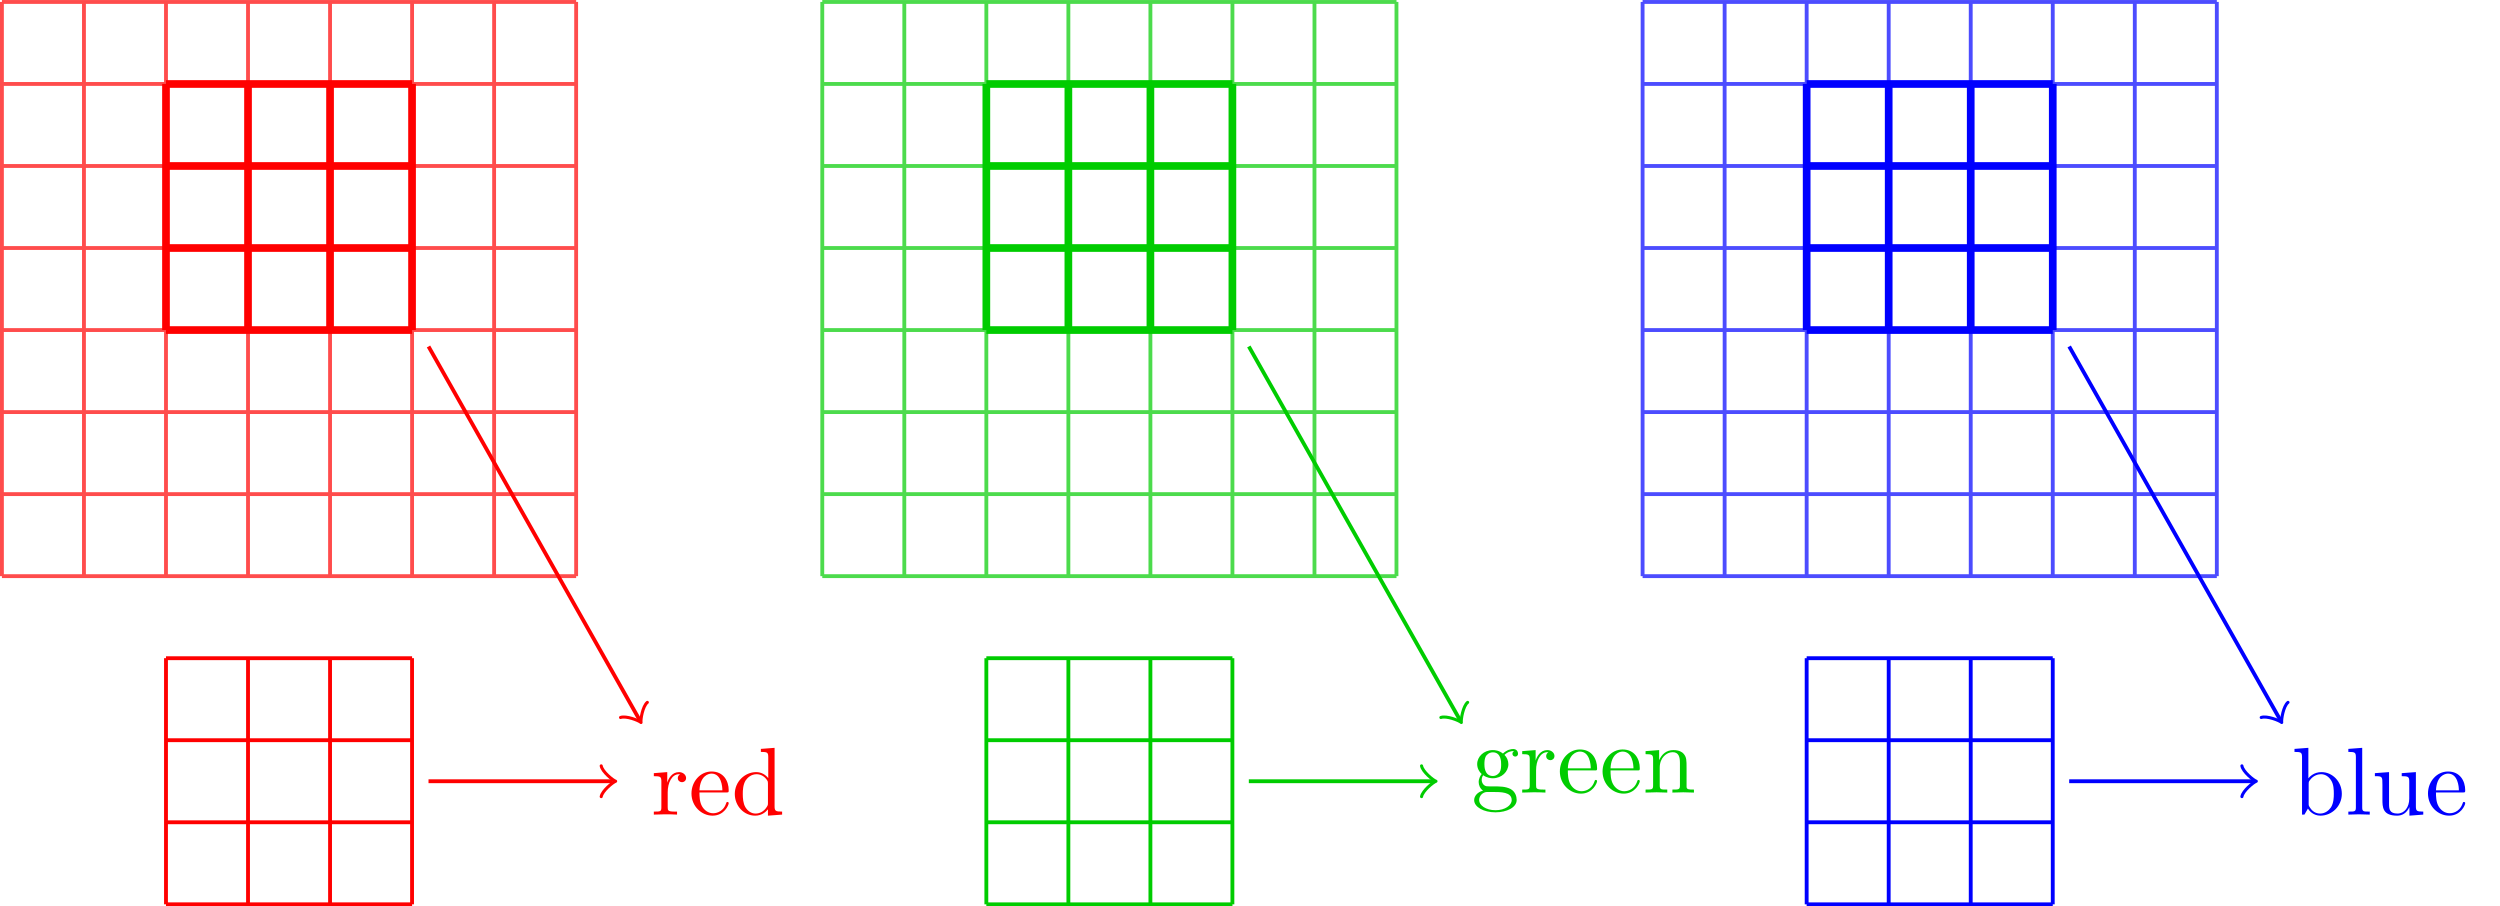 <svg xmlns="http://www.w3.org/2000/svg" xmlns:xlink="http://www.w3.org/1999/xlink" width="345.553" height="125.257" version="1.1" viewBox="0 0 259.165 93.943"><defs><g><symbol id="glyph0-0" overflow="visible"><path style="stroke:none"/></symbol><symbol id="glyph0-1" overflow="visible"><path style="stroke:none" d="M 1.672 -3.312 L 1.672 -4.406 L 0.281 -4.297 L 0.281 -3.984 C 0.984 -3.984 1.062 -3.922 1.062 -3.422 L 1.062 -0.75 C 1.062 -0.312 0.953 -0.312 0.281 -0.312 L 0.281 0 C 0.672 -0.016 1.141 -0.031 1.422 -0.031 C 1.812 -0.031 2.281 -0.031 2.688 0 L 2.688 -0.312 L 2.469 -0.312 C 1.734 -0.312 1.719 -0.422 1.719 -0.781 L 1.719 -2.312 C 1.719 -3.297 2.141 -4.188 2.891 -4.188 C 2.953 -4.188 2.984 -4.188 3 -4.172 C 2.969 -4.172 2.766 -4.047 2.766 -3.781 C 2.766 -3.516 2.984 -3.359 3.203 -3.359 C 3.375 -3.359 3.625 -3.484 3.625 -3.797 C 3.625 -4.109 3.312 -4.406 2.891 -4.406 C 2.156 -4.406 1.797 -3.734 1.672 -3.312 Z M 1.672 -3.312"/></symbol><symbol id="glyph0-2" overflow="visible"><path style="stroke:none" d="M 1.109 -2.516 C 1.172 -4 2.016 -4.25 2.359 -4.25 C 3.375 -4.25 3.484 -2.906 3.484 -2.516 Z M 1.109 -2.297 L 3.891 -2.297 C 4.109 -2.297 4.141 -2.297 4.141 -2.516 C 4.141 -3.5 3.594 -4.469 2.359 -4.469 C 1.203 -4.469 0.281 -3.438 0.281 -2.188 C 0.281 -0.859 1.328 0.109 2.469 0.109 C 3.688 0.109 4.141 -1 4.141 -1.188 C 4.141 -1.281 4.062 -1.312 4 -1.312 C 3.922 -1.312 3.891 -1.25 3.875 -1.172 C 3.531 -0.141 2.625 -0.141 2.531 -0.141 C 2.031 -0.141 1.641 -0.438 1.406 -0.812 C 1.109 -1.281 1.109 -1.938 1.109 -2.297 Z M 1.109 -2.297"/></symbol><symbol id="glyph0-3" overflow="visible"><path style="stroke:none" d="M 3.781 -0.547 L 3.781 0.109 L 5.25 0 L 5.25 -0.312 C 4.562 -0.312 4.469 -0.375 4.469 -0.875 L 4.469 -6.922 L 3.047 -6.812 L 3.047 -6.5 C 3.734 -6.5 3.812 -6.438 3.812 -5.938 L 3.812 -3.781 C 3.531 -4.141 3.094 -4.406 2.562 -4.406 C 1.391 -4.406 0.344 -3.422 0.344 -2.141 C 0.344 -0.875 1.312 0.109 2.453 0.109 C 3.094 0.109 3.531 -0.234 3.781 -0.547 Z M 3.781 -3.219 L 3.781 -1.172 C 3.781 -1 3.781 -0.984 3.672 -0.812 C 3.375 -0.328 2.938 -0.109 2.5 -0.109 C 2.047 -0.109 1.688 -0.375 1.453 -0.75 C 1.203 -1.156 1.172 -1.719 1.172 -2.141 C 1.172 -2.5 1.188 -3.094 1.469 -3.547 C 1.688 -3.859 2.062 -4.188 2.609 -4.188 C 2.953 -4.188 3.375 -4.031 3.672 -3.594 C 3.781 -3.422 3.781 -3.406 3.781 -3.219 Z M 3.781 -3.219"/></symbol><symbol id="glyph0-4" overflow="visible"><path style="stroke:none" d="M 2.219 -1.719 C 1.344 -1.719 1.344 -2.719 1.344 -2.938 C 1.344 -3.203 1.359 -3.531 1.5 -3.781 C 1.578 -3.891 1.812 -4.172 2.219 -4.172 C 3.078 -4.172 3.078 -3.188 3.078 -2.953 C 3.078 -2.688 3.078 -2.359 2.922 -2.109 C 2.844 -2 2.609 -1.719 2.219 -1.719 Z M 1.062 -1.328 C 1.062 -1.359 1.062 -1.594 1.219 -1.797 C 1.609 -1.516 2.031 -1.484 2.219 -1.484 C 3.141 -1.484 3.828 -2.172 3.828 -2.938 C 3.828 -3.312 3.672 -3.672 3.422 -3.906 C 3.781 -4.25 4.141 -4.297 4.312 -4.297 C 4.344 -4.297 4.391 -4.297 4.422 -4.281 C 4.312 -4.25 4.25 -4.141 4.25 -4.016 C 4.25 -3.844 4.391 -3.734 4.547 -3.734 C 4.641 -3.734 4.828 -3.797 4.828 -4.031 C 4.828 -4.203 4.719 -4.516 4.328 -4.516 C 4.125 -4.516 3.688 -4.453 3.266 -4.047 C 2.844 -4.375 2.438 -4.406 2.219 -4.406 C 1.281 -4.406 0.594 -3.719 0.594 -2.953 C 0.594 -2.516 0.812 -2.141 1.062 -1.922 C 0.938 -1.781 0.75 -1.453 0.75 -1.094 C 0.75 -0.781 0.891 -0.406 1.203 -0.203 C 0.594 -0.047 0.281 0.391 0.281 0.781 C 0.281 1.5 1.266 2.047 2.484 2.047 C 3.656 2.047 4.688 1.547 4.688 0.766 C 4.688 0.422 4.562 -0.094 4.047 -0.375 C 3.516 -0.641 2.938 -0.641 2.328 -0.641 C 2.078 -0.641 1.656 -0.641 1.578 -0.656 C 1.266 -0.703 1.062 -1 1.062 -1.328 Z M 2.5 1.828 C 1.484 1.828 0.797 1.312 0.797 0.781 C 0.797 0.328 1.172 -0.047 1.609 -0.062 L 2.203 -0.062 C 3.062 -0.062 4.172 -0.062 4.172 0.781 C 4.172 1.328 3.469 1.828 2.5 1.828 Z M 2.5 1.828"/></symbol><symbol id="glyph0-5" overflow="visible"><path style="stroke:none" d="M 1.094 -3.422 L 1.094 -0.75 C 1.094 -0.312 0.984 -0.312 0.312 -0.312 L 0.312 0 C 0.672 -0.016 1.172 -0.031 1.453 -0.031 C 1.703 -0.031 2.219 -0.016 2.562 0 L 2.562 -0.312 C 1.891 -0.312 1.781 -0.312 1.781 -0.75 L 1.781 -2.594 C 1.781 -3.625 2.5 -4.188 3.125 -4.188 C 3.766 -4.188 3.875 -3.656 3.875 -3.078 L 3.875 -0.75 C 3.875 -0.312 3.766 -0.312 3.094 -0.312 L 3.094 0 C 3.438 -0.016 3.953 -0.031 4.219 -0.031 C 4.469 -0.031 5 -0.016 5.328 0 L 5.328 -0.312 C 4.812 -0.312 4.562 -0.312 4.562 -0.609 L 4.562 -2.516 C 4.562 -3.375 4.562 -3.672 4.25 -4.031 C 4.109 -4.203 3.781 -4.406 3.203 -4.406 C 2.469 -4.406 2 -3.984 1.719 -3.359 L 1.719 -4.406 L 0.312 -4.297 L 0.312 -3.984 C 1.016 -3.984 1.094 -3.922 1.094 -3.422 Z M 1.094 -3.422"/></symbol><symbol id="glyph0-6" overflow="visible"><path style="stroke:none" d="M 1.719 -3.766 L 1.719 -6.922 L 0.281 -6.812 L 0.281 -6.5 C 0.984 -6.5 1.062 -6.438 1.062 -5.938 L 1.062 0 L 1.312 0 C 1.312 -0.016 1.391 -0.156 1.672 -0.625 C 1.812 -0.391 2.234 0.109 2.969 0.109 C 4.156 0.109 5.188 -0.875 5.188 -2.156 C 5.188 -3.422 4.219 -4.406 3.078 -4.406 C 2.297 -4.406 1.875 -3.938 1.719 -3.766 Z M 1.75 -1.141 L 1.75 -3.188 C 1.75 -3.375 1.75 -3.391 1.859 -3.547 C 2.25 -4.109 2.797 -4.188 3.031 -4.188 C 3.484 -4.188 3.844 -3.922 4.078 -3.547 C 4.344 -3.141 4.359 -2.578 4.359 -2.156 C 4.359 -1.797 4.344 -1.203 4.062 -0.75 C 3.844 -0.438 3.469 -0.109 2.938 -0.109 C 2.484 -0.109 2.125 -0.344 1.891 -0.719 C 1.75 -0.922 1.75 -0.953 1.75 -1.141 Z M 1.75 -1.141"/></symbol><symbol id="glyph0-7" overflow="visible"><path style="stroke:none" d="M 1.766 -6.922 L 0.328 -6.812 L 0.328 -6.5 C 1.031 -6.5 1.109 -6.438 1.109 -5.938 L 1.109 -0.75 C 1.109 -0.312 1 -0.312 0.328 -0.312 L 0.328 0 C 0.656 -0.016 1.188 -0.031 1.438 -0.031 C 1.688 -0.031 2.172 -0.016 2.547 0 L 2.547 -0.312 C 1.875 -0.312 1.766 -0.312 1.766 -0.75 Z M 1.766 -6.922"/></symbol><symbol id="glyph0-8" overflow="visible"><path style="stroke:none" d="M 3.891 -0.781 L 3.891 0.109 L 5.328 0 L 5.328 -0.312 C 4.641 -0.312 4.562 -0.375 4.562 -0.875 L 4.562 -4.406 L 3.094 -4.297 L 3.094 -3.984 C 3.781 -3.984 3.875 -3.922 3.875 -3.422 L 3.875 -1.656 C 3.875 -0.781 3.391 -0.109 2.656 -0.109 C 1.828 -0.109 1.781 -0.578 1.781 -1.094 L 1.781 -4.406 L 0.312 -4.297 L 0.312 -3.984 C 1.094 -3.984 1.094 -3.953 1.094 -3.078 L 1.094 -1.578 C 1.094 -0.797 1.094 0.109 2.609 0.109 C 3.172 0.109 3.609 -0.172 3.891 -0.781 Z M 3.891 -0.781"/></symbol></g><clipPath id="clip1"><path d="M 17 68 L 43 68 L 43 93.941 L 17 93.941 Z M 17 68"/></clipPath><clipPath id="clip2"><path d="M 102 68 L 128 68 L 128 93.941 L 102 93.941 Z M 102 68"/></clipPath><clipPath id="clip3"><path d="M 187 68 L 213 68 L 213 93.941 L 187 93.941 Z M 187 68"/></clipPath></defs><g id="surface1"><path style="fill:none;stroke-width:.399;stroke-linecap:butt;stroke-linejoin:miter;stroke:#ff4c4c;stroke-opacity:1;stroke-miterlimit:10" d="M 0 0.001 L 59.528 0.001 M 0 8.505 L 59.528 8.505 M 0 17.009 L 59.528 17.009 M 0 25.513 L 59.528 25.513 M 0 34.017 L 59.528 34.017 M 0 42.521 L 59.528 42.521 M 0 51.025 L 59.528 51.025 M 0 59.525 L 59.528 59.525 M 0 0.001 L 0 59.529 M 8.504 0.001 L 8.504 59.529 M 17.008 0.001 L 17.008 59.529 M 25.512 0.001 L 25.512 59.529 M 34.016 0.001 L 34.016 59.529 M 42.52 0.001 L 42.52 59.529 M 51.024 0.001 L 51.024 59.529 M 59.528 0.001 L 59.528 59.529" transform="matrix(1,0,0,-1,0.199,59.728)"/><path style="fill:none;stroke-width:.797;stroke-linecap:butt;stroke-linejoin:miter;stroke:red;stroke-opacity:1;stroke-miterlimit:10" d="M 17.008 25.513 L 42.52 25.513 M 17.008 34.017 L 42.52 34.017 M 17.008 42.521 L 42.52 42.521 M 17.008 51.021 L 42.52 51.021 M 17.008 25.513 L 17.008 51.025 M 25.512 25.513 L 25.512 51.025 M 34.016 25.513 L 34.016 51.025 M 42.516 25.513 L 42.516 51.025" transform="matrix(1,0,0,-1,0.199,59.728)"/><g clip-path="url(#clip1)" clip-rule="nonzero"><path style="fill:none;stroke-width:.399;stroke-linecap:butt;stroke-linejoin:miter;stroke:red;stroke-opacity:1;stroke-miterlimit:10" d="M 17.008 -34.018 L 42.52 -34.018 M 17.008 -25.514 L 42.52 -25.514 M 17.008 -17.006 L 42.52 -17.006 M 17.008 -8.506 L 42.52 -8.506 M 17.008 -34.018 L 17.008 -8.502 M 25.512 -34.018 L 25.512 -8.502 M 34.016 -34.018 L 34.016 -8.502 M 42.516 -34.018 L 42.516 -8.502" transform="matrix(1,0,0,-1,0.199,59.728)"/></g><path style="fill:none;stroke-width:.399;stroke-linecap:butt;stroke-linejoin:miter;stroke:red;stroke-opacity:1;stroke-miterlimit:10" d="M 44.223 23.81 L 66.106 -14.909" transform="matrix(1,0,0,-1,0.199,59.728)"/><path style="fill:none;stroke-width:.319;stroke-linecap:round;stroke-linejoin:round;stroke:red;stroke-opacity:1;stroke-miterlimit:10" d="M -1.194 1.594 C -1.097 0.996 -0.002 0.099 0.301 -0.001 C -0.002 -0.099 -1.097 -0.997 -1.197 -1.595" transform="matrix(0.492,0.871,0.871,-0.492,66.306,74.637)"/><path style="fill:none;stroke-width:.399;stroke-linecap:butt;stroke-linejoin:miter;stroke:red;stroke-opacity:1;stroke-miterlimit:10" d="M 44.223 -21.26 L 63.324 -21.26" transform="matrix(1,0,0,-1,0.199,59.728)"/><path style="fill:none;stroke-width:.319;stroke-linecap:round;stroke-linejoin:round;stroke:red;stroke-opacity:1;stroke-miterlimit:10" d="M -1.197 1.594 C -1.096 0.996 0.002 0.098 0.299 0 C 0.002 -0.102 -1.096 -0.996 -1.197 -1.594" transform="matrix(1,0,0,-1,63.522,80.988)"/><g style="fill:red;fill-opacity:1"><use x="67.499" y="84.447" xlink:href="#glyph0-1"/><use x="71.401" y="84.447" xlink:href="#glyph0-2"/><use x="75.829" y="84.447" xlink:href="#glyph0-3"/></g><path style="fill:none;stroke-width:.399;stroke-linecap:butt;stroke-linejoin:miter;stroke:#4cdb4c;stroke-opacity:1;stroke-miterlimit:10" d="M 85.043 0.001 L 144.571 0.001 M 85.043 8.505 L 144.571 8.505 M 85.043 17.009 L 144.571 17.009 M 85.043 25.513 L 144.571 25.513 M 85.043 34.017 L 144.571 34.017 M 85.043 42.521 L 144.571 42.521 M 85.043 51.025 L 144.571 51.025 M 85.043 59.525 L 144.571 59.525 M 85.043 0.001 L 85.043 59.529 M 93.547 0.001 L 93.547 59.529 M 102.051 0.001 L 102.051 59.529 M 110.555 0.001 L 110.555 59.529 M 119.059 0.001 L 119.059 59.529 M 127.563 0.001 L 127.563 59.529 M 136.067 0.001 L 136.067 59.529 M 144.567 0.001 L 144.567 59.529" transform="matrix(1,0,0,-1,0.199,59.728)"/><path style="fill:none;stroke-width:.797;stroke-linecap:butt;stroke-linejoin:miter;stroke:#0c0;stroke-opacity:1;stroke-miterlimit:10" d="M 102.051 25.513 L 127.563 25.513 M 102.051 34.017 L 127.563 34.017 M 102.051 42.521 L 127.563 42.521 M 102.051 51.021 L 127.563 51.021 M 102.051 25.513 L 102.051 51.025 M 110.555 25.513 L 110.555 51.025 M 119.059 25.513 L 119.059 51.025 M 127.559 25.513 L 127.559 51.025" transform="matrix(1,0,0,-1,0.199,59.728)"/><g clip-path="url(#clip2)" clip-rule="nonzero"><path style="fill:none;stroke-width:.399;stroke-linecap:butt;stroke-linejoin:miter;stroke:#0c0;stroke-opacity:1;stroke-miterlimit:10" d="M 102.051 -34.018 L 127.563 -34.018 M 102.051 -25.514 L 127.563 -25.514 M 102.051 -17.006 L 127.563 -17.006 M 102.051 -8.506 L 127.563 -8.506 M 102.051 -34.018 L 102.051 -8.502 M 110.555 -34.018 L 110.555 -8.502 M 119.059 -34.018 L 119.059 -8.502 M 127.559 -34.018 L 127.559 -8.502" transform="matrix(1,0,0,-1,0.199,59.728)"/></g><path style="fill:none;stroke-width:.399;stroke-linecap:butt;stroke-linejoin:miter;stroke:#0c0;stroke-opacity:1;stroke-miterlimit:10" d="M 129.262 23.81 L 151.149 -14.909" transform="matrix(1,0,0,-1,0.199,59.728)"/><path style="fill:none;stroke-width:.319;stroke-linecap:round;stroke-linejoin:round;stroke:#0c0;stroke-opacity:1;stroke-miterlimit:10" d="M -1.196 1.592 C -1.096 0.997 -0.001 0.1 0.299 -0.003 C -0.001 -0.097 -1.096 -0.995 -1.197 -1.594" transform="matrix(0.492,0.871,0.871,-0.492,151.347,74.637)"/><path style="fill:none;stroke-width:.399;stroke-linecap:butt;stroke-linejoin:miter;stroke:#0c0;stroke-opacity:1;stroke-miterlimit:10" d="M 129.262 -21.26 L 148.363 -21.26" transform="matrix(1,0,0,-1,0.199,59.728)"/><path style="fill:none;stroke-width:.319;stroke-linecap:round;stroke-linejoin:round;stroke:#0c0;stroke-opacity:1;stroke-miterlimit:10" d="M -1.196 1.594 C -1.094 0.996 -0.001 0.098 0.3 0 C -0.001 -0.102 -1.094 -0.996 -1.196 -1.594" transform="matrix(1,0,0,-1,148.563,80.988)"/><g style="fill:#0c0;fill-opacity:1"><use x="152.539" y="82.164" xlink:href="#glyph0-4"/><use x="157.52" y="82.164" xlink:href="#glyph0-1"/><use x="161.423" y="82.164" xlink:href="#glyph0-2"/><use x="165.85" y="82.164" xlink:href="#glyph0-2"/><use x="170.277" y="82.164" xlink:href="#glyph0-5"/></g><path style="fill:none;stroke-width:.399;stroke-linecap:butt;stroke-linejoin:miter;stroke:#4c4cff;stroke-opacity:1;stroke-miterlimit:10" d="M 170.082 0.001 L 229.61 0.001 M 170.082 8.505 L 229.61 8.505 M 170.082 17.009 L 229.61 17.009 M 170.082 25.513 L 229.61 25.513 M 170.082 34.017 L 229.61 34.017 M 170.082 42.521 L 229.61 42.521 M 170.082 51.025 L 229.61 51.025 M 170.082 59.525 L 229.61 59.525 M 170.082 0.001 L 170.082 59.529 M 178.586 0.001 L 178.586 59.529 M 187.09 0.001 L 187.09 59.529 M 195.594 0.001 L 195.594 59.529 M 204.098 0.001 L 204.098 59.529 M 212.602 0.001 L 212.602 59.529 M 221.106 0.001 L 221.106 59.529 M 229.61 0.001 L 229.61 59.529" transform="matrix(1,0,0,-1,0.199,59.728)"/><path style="fill:none;stroke-width:.797;stroke-linecap:butt;stroke-linejoin:miter;stroke:#00f;stroke-opacity:1;stroke-miterlimit:10" d="M 187.09 25.513 L 212.602 25.513 M 187.09 34.017 L 212.602 34.017 M 187.09 42.521 L 212.602 42.521 M 187.09 51.021 L 212.602 51.021 M 187.09 25.513 L 187.09 51.025 M 195.594 25.513 L 195.594 51.025 M 204.098 25.513 L 204.098 51.025 M 212.602 25.513 L 212.602 51.025" transform="matrix(1,0,0,-1,0.199,59.728)"/><g clip-path="url(#clip3)" clip-rule="nonzero"><path style="fill:none;stroke-width:.399;stroke-linecap:butt;stroke-linejoin:miter;stroke:#00f;stroke-opacity:1;stroke-miterlimit:10" d="M 187.09 -34.018 L 212.602 -34.018 M 187.09 -25.514 L 212.602 -25.514 M 187.09 -17.006 L 212.602 -17.006 M 187.09 -8.506 L 212.602 -8.506 M 187.09 -34.018 L 187.09 -8.502 M 195.594 -34.018 L 195.594 -8.502 M 204.098 -34.018 L 204.098 -8.502 M 212.602 -34.018 L 212.602 -8.502" transform="matrix(1,0,0,-1,0.199,59.728)"/></g><path style="fill:none;stroke-width:.399;stroke-linecap:butt;stroke-linejoin:miter;stroke:#00f;stroke-opacity:1;stroke-miterlimit:10" d="M 214.305 23.81 L 236.188 -14.909" transform="matrix(1,0,0,-1,0.199,59.728)"/><path style="fill:none;stroke-width:.319;stroke-linecap:round;stroke-linejoin:round;stroke:#00f;stroke-opacity:1;stroke-miterlimit:10" d="M -1.195 1.593 C -1.097 0.995 -0.001 0.102 0.3 -0.001 C -0.002 -0.099 -1.097 -0.997 -1.196 -1.592" transform="matrix(0.492,0.871,0.871,-0.492,236.388,74.637)"/><path style="fill:none;stroke-width:.399;stroke-linecap:butt;stroke-linejoin:miter;stroke:#00f;stroke-opacity:1;stroke-miterlimit:10" d="M 214.305 -21.26 L 233.406 -21.26" transform="matrix(1,0,0,-1,0.199,59.728)"/><path style="fill:none;stroke-width:.319;stroke-linecap:round;stroke-linejoin:round;stroke:#00f;stroke-opacity:1;stroke-miterlimit:10" d="M -1.194 1.594 C -1.097 0.996 0.001 0.098 0.298 0 C 0.001 -0.102 -1.097 -0.996 -1.194 -1.594" transform="matrix(1,0,0,-1,233.604,80.988)"/><g style="fill:#00f;fill-opacity:1"><use x="237.58" y="84.447" xlink:href="#glyph0-6"/><use x="243.115" y="84.447" xlink:href="#glyph0-7"/><use x="245.883" y="84.447" xlink:href="#glyph0-8"/><use x="251.418" y="84.447" xlink:href="#glyph0-2"/></g></g></svg>